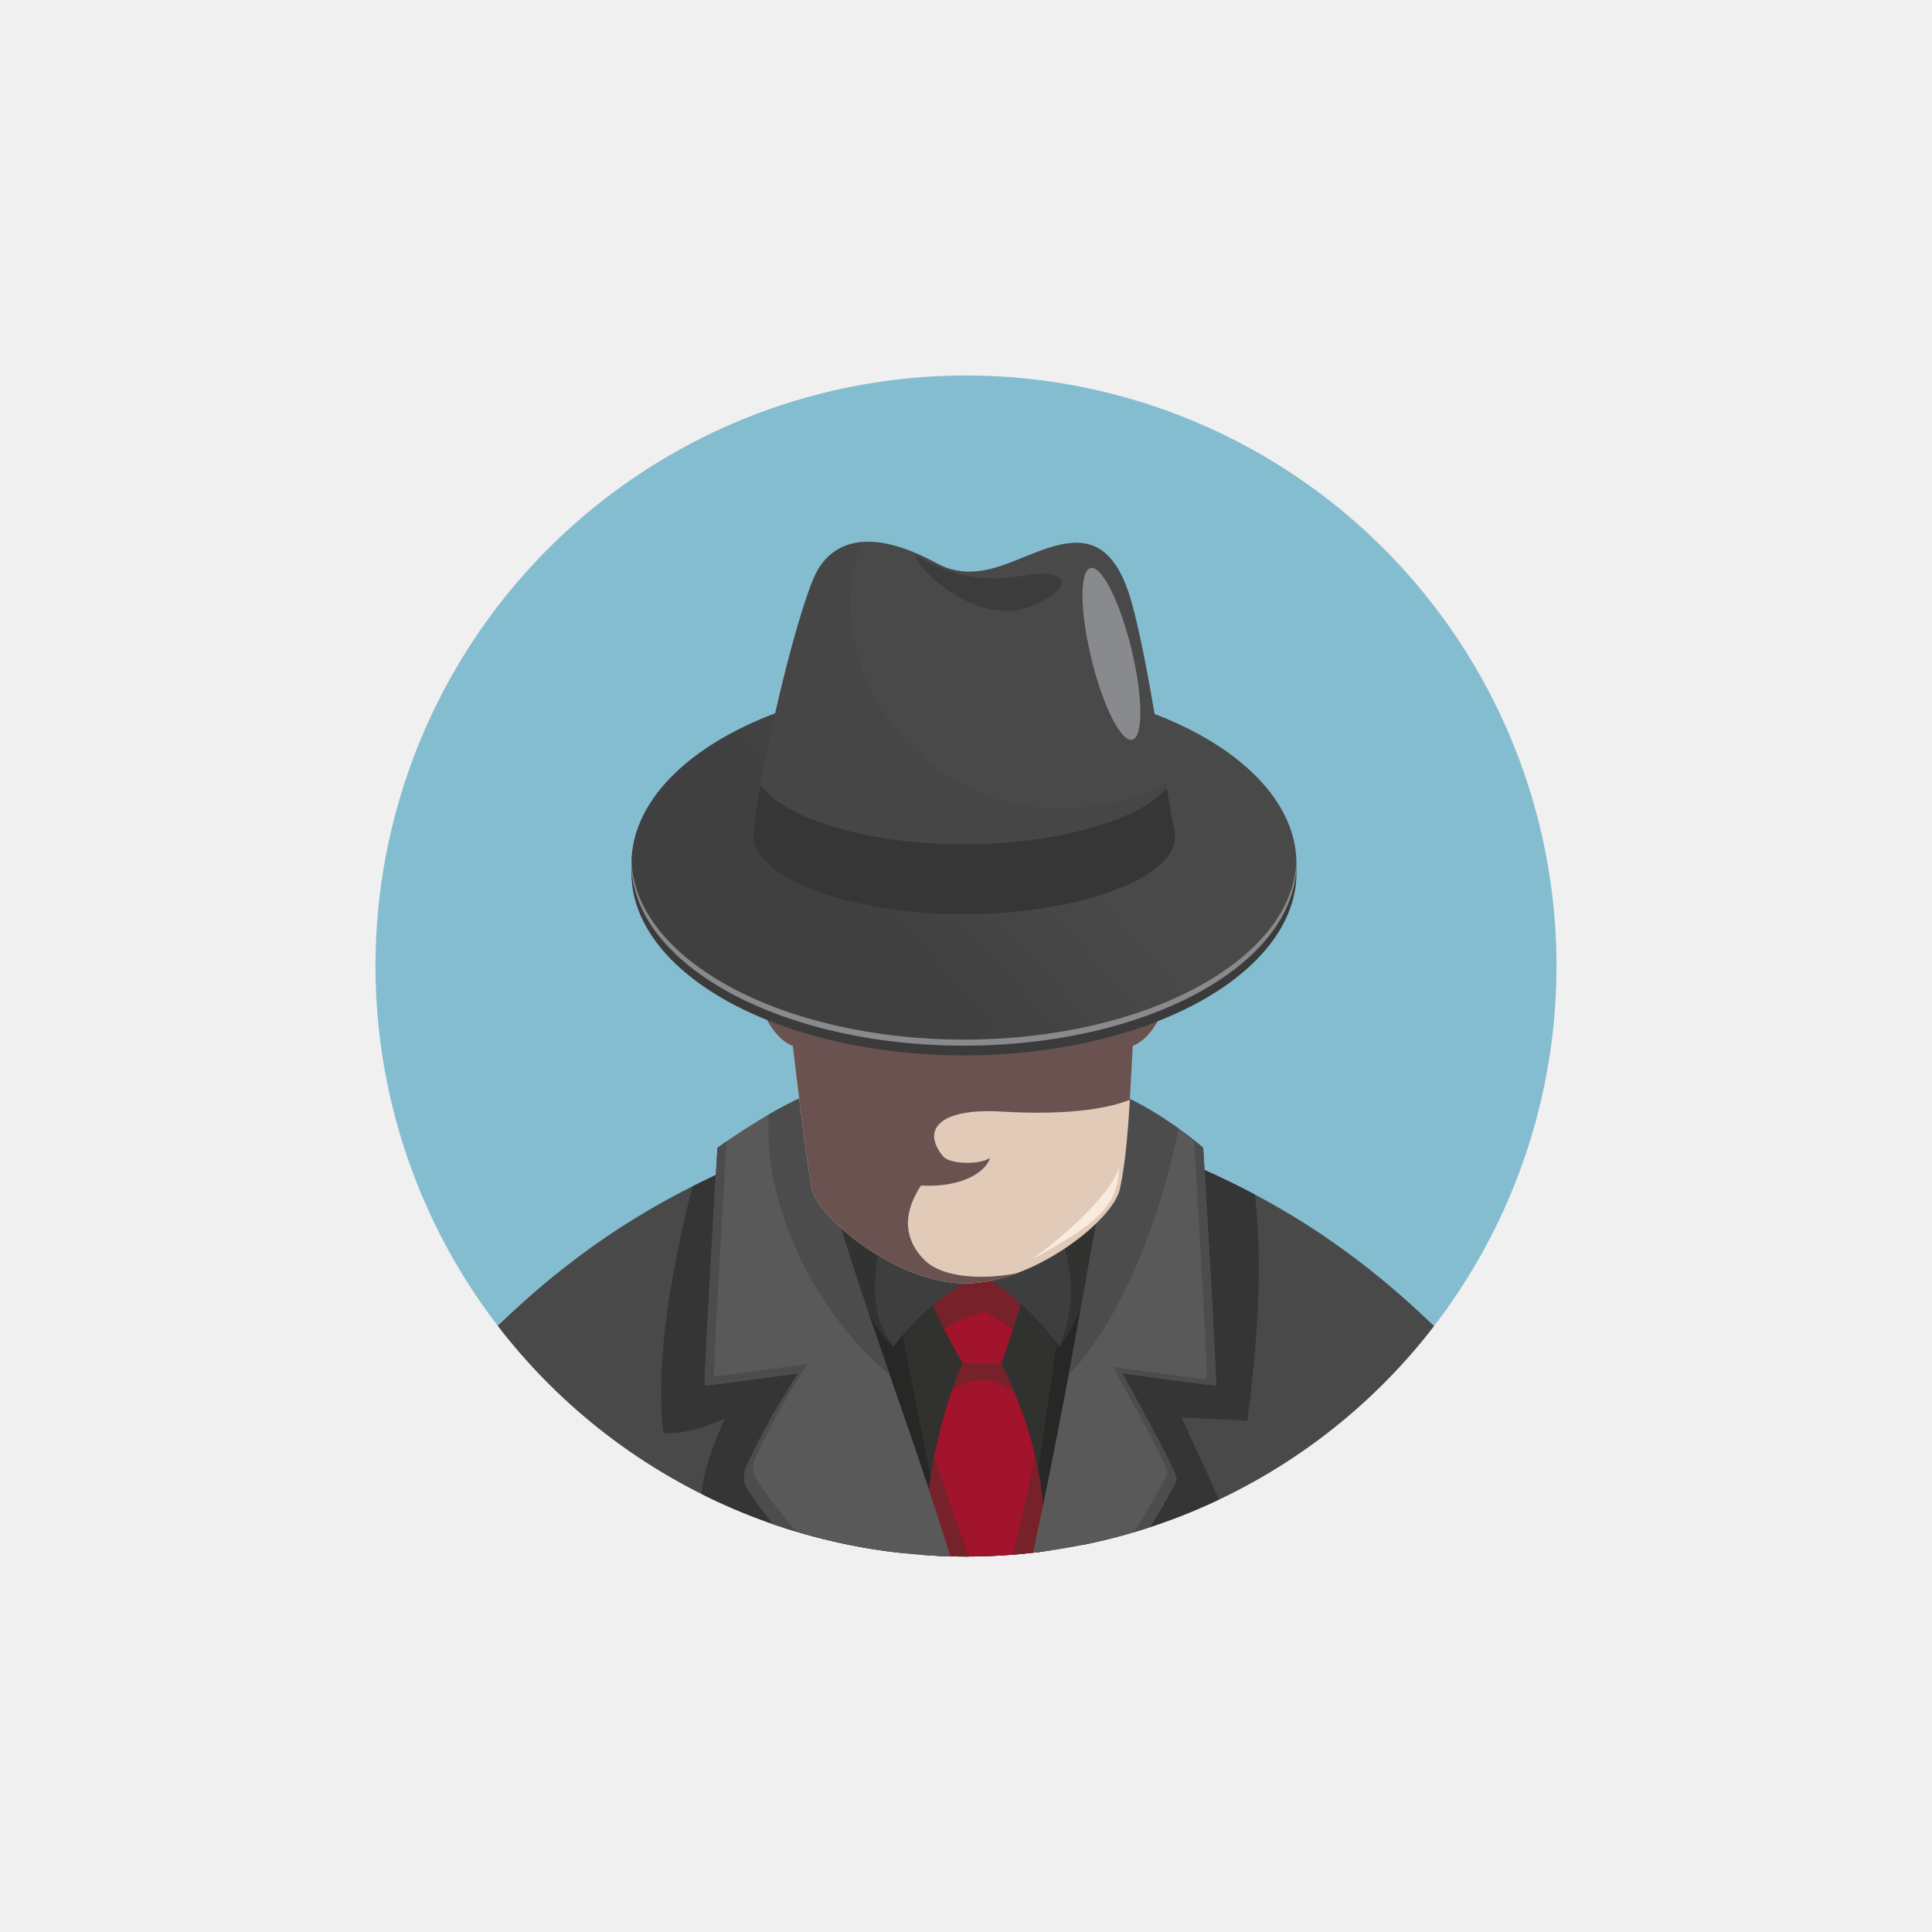 <?xml version="1.0" encoding="utf-8"?>
<!-- Generator: Adobe Illustrator 27.5.0, SVG Export Plug-In . SVG Version: 6.00 Build 0)  -->
<svg version="1.1" xmlns="http://www.w3.org/2000/svg" xmlns:xlink="http://www.w3.org/1999/xlink" x="0px" y="0px"
	 viewBox="0 0 500 500" style="enable-background:new 0 0 500 500;" xml:space="preserve">
<g id="BACKGROUND">
	<rect style="fill:#F0F0F0;" width="500" height="500"/>
</g>
<g id="OBJECTS">
	<g>
		<circle style="fill:#85BDD0;" cx="250" cy="250" r="152.825"/>
		<g>
			<defs>
				<circle id="SVGID_1_" cx="250" cy="250" r="152.825"/>
			</defs>
			<clipPath id="SVGID_00000090987339963979857240000016179260084386622645_">
				<use xlink:href="#SVGID_1_"  style="overflow:visible;"/>
			</clipPath>
			<g style="clip-path:url(#SVGID_00000090987339963979857240000016179260084386622645_);">
				<path style="fill:#272726;" d="M209.212,311.378h84.276c0,0-27.65,123.571-35.932,133.058
					c-17.065-22.3-48.763-131.594-48.763-131.594"/>
				<path style="fill:#313130;" d="M227.887,311.378h50.622c0,0-16.608,123.571-21.583,133.058
					c-10.251-22.3-29.29-131.594-29.29-131.594"/>
				<path style="fill:#A2132C;" d="M265.144,333.684c-1.258,5.283-5.651,19.018-6.198,19.098c-1.429,0.207-6.597,0.522-9.764,0
					c-0.265-0.116-6.831-11.738-8.473-17.514c2.497-1.696,6.389-4.347,12.484-4.428
					C263.792,330.698,265.144,333.684,265.144,333.684z"/>
				<path style="fill:#77212A;" d="M253.193,330.839c-6.095,0.081-9.987,2.732-12.484,4.428c0.66,2.324,2.118,5.593,3.641,8.679
					c4.771-3.141,10.238-4.447,10.238-4.447s3.686,1.477,7.506,4.696c1.227-3.858,2.47-8.08,3.05-10.512
					C265.144,333.684,263.792,330.698,253.193,330.839z"/>
				<path style="fill:#A2132C;" d="M269.946,389.975c-1.28-19.362-10.853-37.194-10.853-37.194h-9.91
					c-4.174,8.538-9.138,27.693-8.906,37.194c-2.224,11.134,13.09,52.481,17.28,54.46c5.587-5.704,10.061-25.401,11.69-35.062
					C270.877,399.713,269.946,389.975,269.946,389.975z"/>
				<path style="fill:#77212A;" d="M262.677,360.623c-1.981-4.854-3.584-7.841-3.584-7.841h-9.91
					c-0.944,1.931-1.928,4.409-2.884,7.193C250.587,356.573,256.796,355.673,262.677,360.623z"/>
				<path style="fill:#77212A;" d="M269.946,389.975c-0.309-4.67-1.102-9.248-2.125-13.511
					c-2.757,16.29-10.381,44.098-10.381,44.098s-11.743-30.834-15.671-43.656c-0.984,4.977-1.576,9.649-1.492,13.069
					c-2.224,11.134,13.09,52.481,17.281,54.46c5.587-5.704,10.061-25.401,11.69-35.062
					C270.877,399.713,269.946,389.975,269.946,389.975z"/>
				<path style="fill:#3E3E3E;" d="M250.315,331.794c-7.513,4.078-14.089,9.871-19.08,16.812
					c-9.893-9.103-16.21-35.212-16.21-35.212C221.021,317.592,233.729,327.926,250.315,331.794z"/>
				<path style="fill:#3E3E3E;" d="M274.262,348.606c-4.256-5.913-9.84-11.686-17.79-17.27c11.391-2.937,24.821-14.06,28.819-18.857
					C287.089,329.668,274.262,348.606,274.262,348.606z"/>
				<path style="fill:#323231;" d="M227.792,322.159c-5.557-3.406-9.923-6.775-12.766-8.765c0,0,6.317,26.109,16.21,35.211
					c0.036-0.051,0.077-0.098,0.113-0.148C225.542,341.728,225.63,331.798,227.792,322.159z"/>
				<path style="fill:#323231;" d="M285.29,312.479c-1.815,2.178-5.578,5.661-10.21,9.089c4.059,12.667,1.162,22.158-1.004,26.787
					c0.061,0.084,0.124,0.167,0.185,0.251C274.262,348.606,287.089,329.668,285.29,312.479z"/>
				<path style="fill:#494949;" d="M373.88,345.88c-16.656-16.516-35.553-31.249-62.477-43.24
					c-5.43,2.489-32.282,57.738-30.559,90.465c0.888,16.878-19.848,45.446-23.288,51.33
					C276.408,441.4,345.681,401.601,373.88,345.88z"/>
				<path style="fill:#353535;" d="M315.757,388.592l-9.98-21.776c0,0,11.795,0.544,17.058,0.907
					c1.314-11.004,4.56-35.686,1.935-58.571c-4.233-2.25-8.674-4.424-13.365-6.513c-5.43,2.489-32.281,57.738-30.559,90.465
					c0.888,16.862-19.805,45.386-23.276,51.31C285.779,429.525,315.757,388.592,315.757,388.592z"/>
				<path style="fill:#494949;" d="M125.989,345.88c16.656-16.516,35.553-31.249,62.476-43.24
					c5.43,2.489,14.328,49.743,31.249,77.81c9.781,16.225,33.061,58.606,37.842,63.985
					C223.163,438.445,141.46,395.776,125.989,345.88z"/>
				<path style="fill:#353535;" d="M179.275,306.99c0,0-10.9,39.184-7.551,63.883c6.698,0.628,15.908-3.768,15.908-3.768
					s-7.326,15.28-5.861,22.187c1.465,6.907,57.802,45.611,75.787,55.144c-32.459-50.121-45.855-101.402-45.855-101.402
					l-18.837-42.69C192.865,300.344,182.573,305.344,179.275,306.99z"/>
				<path style="fill:#595959;" d="M208.27,283.625c-10.727,4.725-22.597,13.409-22.597,13.409s-3.665,61.17-3.271,61.477
					c0.323,0.251,24.236-3.128,24.236-3.128c-4.783,7.229-9.059,14.794-12.785,22.62c-0.756,1.589-1.508,3.301-1.262,5.043
					c0.196,1.387,1.003,2.602,1.803,3.752c17.753,25.529,38.947,38.132,63.163,57.638c-13.307-54.64-31.24-95.974-41.684-132.657
					C210.133,291.619,208.27,283.625,208.27,283.625z"/>
				<path style="fill:#4C4C4C;" d="M196.793,384.399c-0.8-1.15-1.607-2.365-1.803-3.752c-0.246-1.742,0.506-3.455,1.262-5.043
					c3.726-7.827,8.002-15.391,12.785-22.62c0,0-23.914,3.379-24.236,3.128c-0.368-0.287,2.814-53.817,3.227-60.738
					c-1.481,1.021-2.355,1.66-2.355,1.66s-3.665,61.17-3.271,61.477c0.323,0.251,24.236-3.128,24.236-3.128
					c-4.783,7.229-9.059,14.794-12.785,22.62c-0.756,1.589-1.508,3.301-1.262,5.043c0.196,1.388,1.003,2.602,1.803,3.753
					c17.753,25.529,38.947,38.132,63.163,57.638c-0.44-1.806-0.885-3.595-1.335-5.371
					C233.557,421.195,213.626,408.606,196.793,384.399z"/>
				<path style="fill:#595959;" d="M290.701,283.625c10.727,4.725,20.689,13.409,20.689,13.409s3.665,61.17,3.271,61.477
					c-0.322,0.251-24.236-3.128-24.236-3.128c7.153,13.117,14.293,25.921,14.047,27.663c-0.196,1.387-22.699,41.884-46.915,61.39
					c13.485-54.997,20.694-97.706,27.471-135.24C288.227,291.478,290.701,283.625,290.701,283.625z"/>
				<path style="fill:#4C4C4C;" d="M311.389,297.034c0,0-3.771-3.286-9.169-6.915c4.105,2.925,6.81,5.282,6.81,5.282
					s3.665,61.17,3.271,61.477c-0.322,0.251-24.236-3.128-24.236-3.128c7.153,13.117,14.293,25.921,14.047,27.663
					c-0.187,1.321-20.589,38.085-43.441,58.441c-0.367,1.519-0.738,3.044-1.115,4.583c24.216-19.506,46.719-60.003,46.915-61.39
					c0.246-1.742-6.894-14.547-14.047-27.663c0,0,23.914,3.379,24.237,3.128C315.054,358.204,311.389,297.034,311.389,297.034z"/>
				<path style="fill:#4C4C4C;" d="M230.269,355.829c-5.432-15.659-10.449-30.188-14.397-44.051
					c-5.74-20.159-7.602-28.154-7.602-28.154c-3.128,1.378-6.351,3.092-9.35,4.829C197.502,312.3,211.256,340.18,230.269,355.829z"
					/>
				<path style="fill:#4C4C4C;" d="M290.701,283.625c0,0-2.474,7.854-5.673,25.571c-2.644,14.643-5.355,30.078-8.478,46.718
					c13.358-14.142,23.599-39.595,28.487-63.834C301.21,289.322,296.051,285.981,290.701,283.625z"/>
				<path style="fill:#E2CAB9;" d="M293.916,259.834c0,0-0.001,0.008-0.002,0.013c0.081-0.925,0.165-1.834,0.257-2.72
					c-29.796,10.61-90.327,2.461-90.327,2.461c0.006,0.048,0.013,0.104,0.019,0.154l-7.278-1.323
					c0.236,2.83,3.302,10.142,8.491,12.265c0.021-0.099,0.04-0.202,0.058-0.308c1.595,13.375,3.849,31.93,5.033,37.465
					c1.569,7.336,21.888,24.304,39.604,24.304s38.196-16.294,40.017-24.304c2.162-9.514,2.646-24.064,3.393-37.31
					c0.01,0.051,0.018,0.104,0.029,0.153c5.189-2.123,8.255-9.434,8.491-12.265L293.916,259.834z"/>
				<path style="fill:#6A5251;" d="M293.208,270.683c5.189-2.123,8.255-9.434,8.491-12.265l-7.783,1.415
					c0,0-0.001,0.008-0.002,0.013c0.081-0.925,0.165-1.834,0.257-2.72c-29.796,10.61-90.327,2.461-90.327,2.461
					c0.006,0.048,0.013,0.104,0.019,0.154l-7.278-1.323c0.236,2.83,3.302,10.142,8.491,12.265c0.021-0.099,0.04-0.202,0.058-0.308
					c1.595,13.375,3.849,31.93,5.033,37.465c1.569,7.336,21.888,24.304,39.604,24.304c4.417,0,9.005-1.013,13.433-2.658
					c-7.569,1.575-19.234,1.677-24.253-3.689c-6.956-7.436-3.186-15.014-0.609-18.964c11.514,0.568,17.022-4.09,17.863-7.129
					c-3.204,1.897-10.481,1.499-12.093-0.415c-5.555-6.596-1.536-12.587,15.062-11.614c18.962,1.111,28.659-1.206,33.236-3.065
					c0.279-4.673,0.51-9.455,0.771-14.08C293.19,270.581,293.198,270.634,293.208,270.683z"/>
				<ellipse style="fill:#3B3B3B;" cx="249.473" cy="225.956" rx="86.049" ry="47.184"/>
				
					<linearGradient id="SVGID_00000134928129215066759270000005673516312239947662_" gradientUnits="userSpaceOnUse" x1="226.736" y1="243.459" x2="266.873" y2="208.1">
					<stop  offset="0" style="stop-color:#404041"/>
					<stop  offset="1" style="stop-color:#494949"/>
				</linearGradient>
				
					<ellipse style="fill:url(#SVGID_00000134928129215066759270000005673516312239947662_);" cx="249.473" cy="223.429" rx="86.049" ry="47.184"/>
				<path style="fill:#898A8D;" d="M249.472,269.047c-47.046,0-85.267-20.703-86.031-46.401c-0.008,0.261-0.018,0.521-0.018,0.783
					c0,26.059,38.526,47.184,86.049,47.184c47.524,0,86.049-21.125,86.049-47.184c0-0.262-0.01-0.522-0.018-0.783
					C334.74,248.344,296.519,269.047,249.472,269.047z"/>
				<path style="fill:#494949;" d="M303.921,215.081c2.474,11.618-24.377,21.508-54.448,21.508
					c-30.071,0-55.958-9.726-54.448-21.508c3.163-24.679,12.428-60.039,16.399-67.225c3.971-7.185,13.009-11.897,31.011-2.08
					c6.831,3.725,13.492,1.979,19.476-0.378c12.48-4.916,24.599-11.499,30.822,10.022
					C297.271,171.115,302.25,207.237,303.921,215.081z"/>
				<path style="fill:#343434;" d="M301.972,203.835c-6.696,8.413-28.569,14.679-52.5,14.679c-24.527,0-46.264-6.471-52.629-15.25
					c-0.72,4.093-1.34,8.079-1.82,11.817c-1.51,11.782,24.377,21.508,54.448,21.508c30.071,0,56.922-9.89,54.448-21.508
					C303.479,213.01,302.806,208.954,301.972,203.835z"/>
				<path style="fill:#3C3C3C;" d="M236.839,143.619c1.51,5.178,16.938,18.34,29.668,13.377c12.73-4.963,9.494-10.141-1.295-8.091
					C254.424,150.955,245.362,148.905,236.839,143.619z"/>
				<path style="opacity:0.24;fill:#3C3C3C;" d="M301.829,202.958c-53.028,23.843-92.962-25.244-78.867-62.678
					c-5.745,0.524-9.388,3.685-11.539,7.577c-3.971,7.185-13.236,42.545-16.399,67.225c-1.51,11.782,24.377,21.508,54.448,21.508
					c30.071,0,56.922-9.89,54.448-21.508C303.454,212.892,302.73,208.495,301.829,202.958z"/>
				<path style="fill:#898A8D;" d="M292.812,167.96c2.983,12.271,3.081,22.782,0.22,23.477c-2.861,0.695-7.598-8.688-10.581-20.959
					c-2.983-12.271-3.081-22.782-0.22-23.477C285.092,146.306,289.829,155.69,292.812,167.96z"/>
				<path style="fill:#F8EADD;" d="M289.699,302.167c-0.735,9.122-3.761,13.618-22.653,23.777
					C275.519,319.719,286.845,309.862,289.699,302.167z"/>
			</g>
		</g>
	</g>
</g>
</svg>

